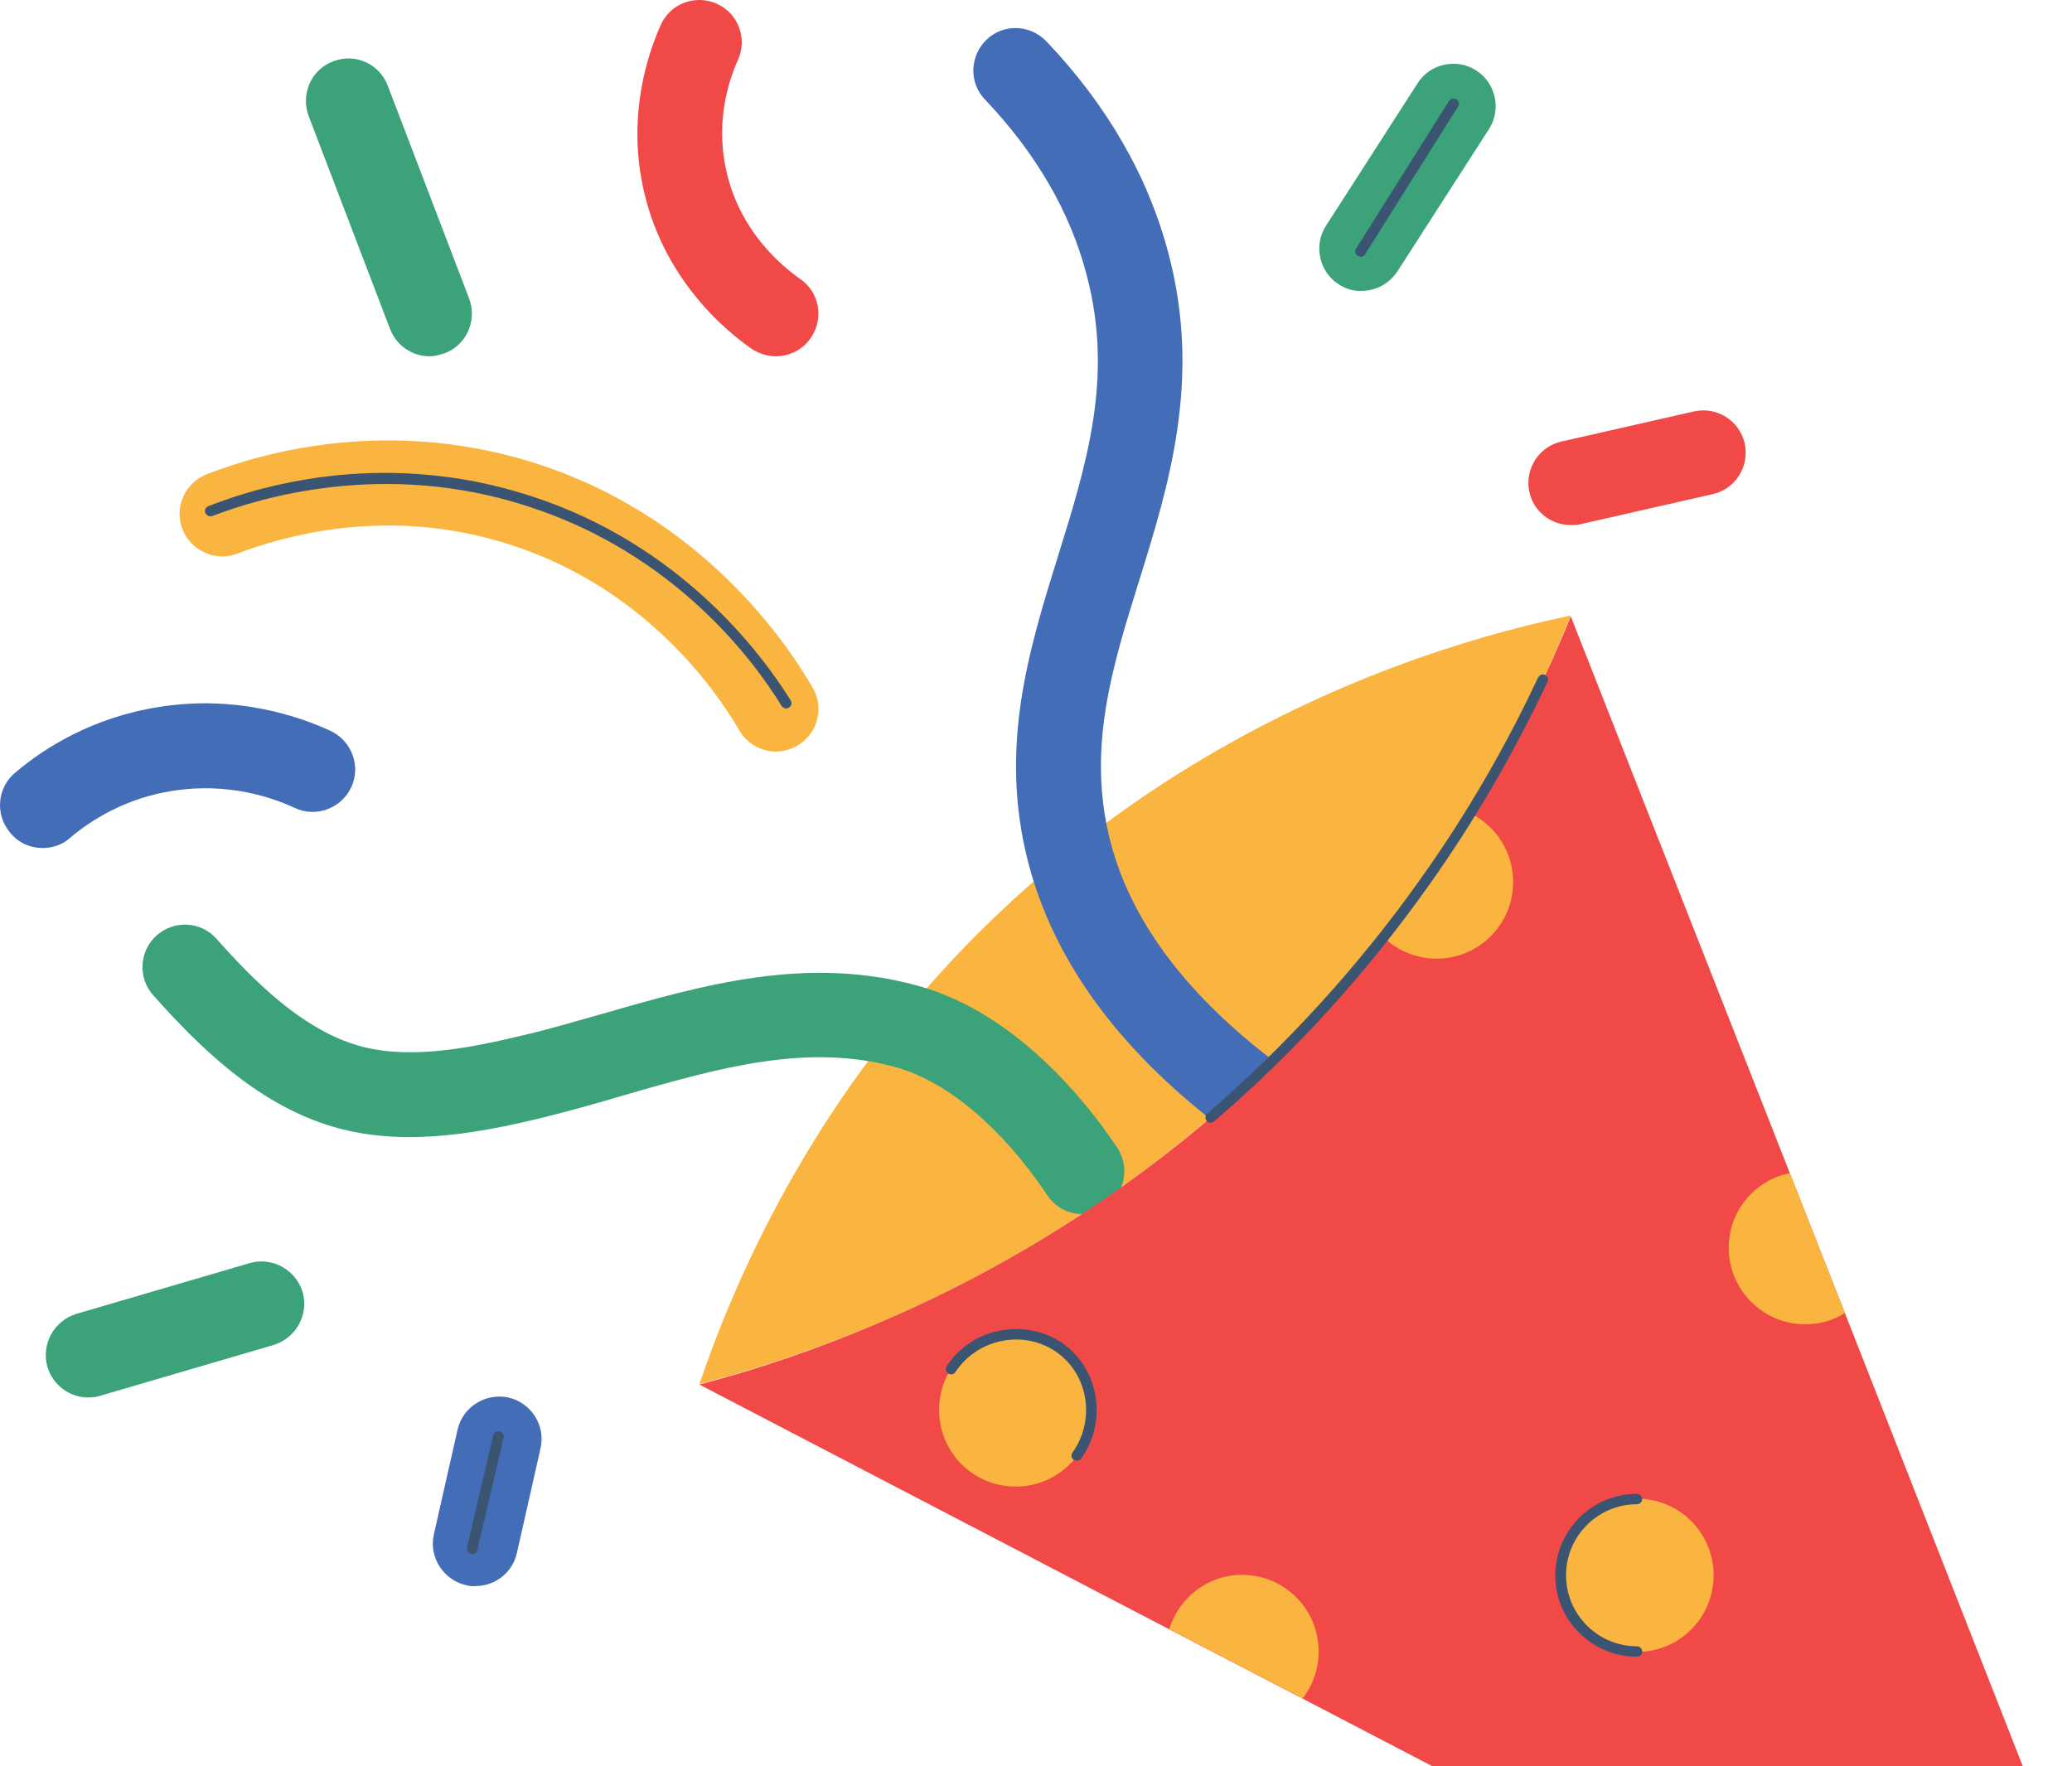 <svg width="61" height="52" viewBox="0 0 61 52" fill="none" xmlns="http://www.w3.org/2000/svg">
<path d="M35.488 22.294C33.169 23.662 30.763 25.463 28.469 27.808C23.796 32.625 21.615 37.748 20.589 40.752C21.894 40.409 23.694 39.864 25.784 38.991C28.977 37.634 32.84 35.491 36.565 32.081C42.24 26.908 44.99 21.254 46.244 18.122C44.128 18.566 39.998 19.631 35.488 22.294Z" fill="#F9B53F"/>
<path d="M1.396 40.245C1.206 39.586 1.586 38.889 2.245 38.685L7.351 37.19C8.009 36.999 8.706 37.38 8.908 38.038C9.099 38.698 8.719 39.395 8.059 39.599L2.955 41.094C2.841 41.133 2.714 41.146 2.599 41.146C2.054 41.146 1.561 40.79 1.396 40.245ZM11.481 9.68L9.087 3.416C8.846 2.77 9.162 2.046 9.809 1.806C10.454 1.553 11.177 1.882 11.418 2.529L13.812 8.792C14.053 9.437 13.735 10.161 13.09 10.401C12.938 10.452 12.786 10.49 12.646 10.49C12.151 10.49 11.67 10.186 11.481 9.68ZM39.415 8.373C38.833 8.006 38.668 7.219 39.036 6.649L41.734 2.452C42.102 1.869 42.887 1.705 43.457 2.073C44.04 2.44 44.204 3.226 43.838 3.797L41.139 7.992C40.898 8.36 40.493 8.564 40.087 8.564C39.859 8.575 39.63 8.512 39.415 8.373ZM31.852 35.745C32.093 35.745 32.334 35.681 32.549 35.529C33.119 35.148 33.271 34.363 32.892 33.791C31.941 32.371 29.914 29.862 27.114 29.05C23.796 28.099 20.691 29 17.689 29.862C16.878 30.091 16.118 30.318 15.344 30.495C13.66 30.901 11.886 31.218 10.429 30.749C8.846 30.243 7.49 28.898 6.375 27.643C5.919 27.124 5.12 27.085 4.614 27.541C4.094 27.999 4.056 28.798 4.512 29.304C5.856 30.813 7.515 32.448 9.668 33.133C11.709 33.78 13.887 33.412 15.928 32.918C16.751 32.714 17.575 32.486 18.372 32.246C21.159 31.446 23.782 30.686 26.417 31.434C27.913 31.865 29.508 33.222 30.813 35.161C31.054 35.541 31.447 35.745 31.852 35.745Z" fill="#3BA27A"/>
<path d="M13.724 46.673C13.052 46.52 12.621 45.849 12.773 45.177L13.47 42.096C13.622 41.423 14.293 41.006 14.965 41.146C15.637 41.298 16.066 41.969 15.914 42.641L15.218 45.722C15.092 46.305 14.572 46.698 14.001 46.698C13.913 46.711 13.812 46.698 13.724 46.673ZM0.295 24.512C-0.149 23.979 -0.086 23.194 0.447 22.75C1.296 22.028 2.726 21.114 4.716 20.81C6.983 20.456 8.833 21.102 9.732 21.52C10.354 21.812 10.633 22.559 10.34 23.181C10.05 23.802 9.301 24.081 8.681 23.789C8.034 23.485 6.718 23.029 5.095 23.283C3.69 23.498 2.663 24.157 2.054 24.677C1.827 24.88 1.536 24.968 1.257 24.968C0.89 24.968 0.536 24.816 0.295 24.512ZM36.565 33.335C36.945 33.335 37.313 33.172 37.554 32.854C37.971 32.309 37.87 31.523 37.325 31.105C34.842 29.177 33.271 27.047 32.688 24.766C31.991 22.053 32.74 19.644 33.537 17.096C34.399 14.319 35.387 11.175 34.399 7.461C33.803 5.191 32.588 3.087 30.8 1.211C30.319 0.716 29.534 0.691 29.041 1.172C28.546 1.655 28.521 2.44 29.002 2.935C30.497 4.507 31.51 6.243 31.991 8.094C32.79 11.111 31.991 13.659 31.156 16.348C30.294 19.124 29.395 21.989 30.269 25.386C31.004 28.226 32.865 30.812 35.804 33.081C36.033 33.26 36.299 33.335 36.565 33.335Z" fill="#446DB7"/>
<path d="M45.027 14.496C44.875 13.825 45.295 13.153 45.965 13.001L49.868 12.114C50.539 11.962 51.21 12.38 51.363 13.051C51.514 13.723 51.096 14.396 50.424 14.548L46.523 15.435C46.434 15.46 46.332 15.46 46.244 15.46C45.674 15.46 45.154 15.068 45.027 14.496ZM36.565 32.094C38.199 30.61 39.58 29.088 40.758 27.605C41.747 26.35 42.596 25.12 43.305 23.968C44.712 21.672 45.649 19.619 46.244 18.148L52.693 34.54L54.314 38.66L64.018 63.382L59.851 61.214L56.291 59.363L38.339 50.007L34.411 47.966L20.589 40.765C23.909 39.89 30.395 37.709 36.565 32.094ZM22.845 10.49C23.238 10.49 23.63 10.301 23.871 9.945C24.264 9.375 24.125 8.602 23.553 8.209C23.022 7.842 21.742 6.789 21.363 4.938C21.07 3.518 21.463 2.339 21.73 1.755C22.008 1.122 21.73 0.387 21.097 0.108C20.462 -0.171 19.729 0.108 19.45 0.741C19.069 1.592 18.487 3.341 18.917 5.444C19.475 8.183 21.349 9.73 22.135 10.274C22.35 10.415 22.604 10.49 22.845 10.49Z" fill="#F14947"/>
<path d="M36.565 46.368C37.806 46.368 38.82 47.369 38.82 48.626C38.82 49.145 38.643 49.627 38.351 50.007L34.424 47.966C34.703 47.04 35.564 46.368 36.565 46.368ZM52.693 34.54L54.314 38.66C53.972 38.876 53.579 38.991 53.148 38.991C51.906 38.991 50.894 37.988 50.894 36.733C50.894 35.656 51.666 34.742 52.693 34.54ZM29.901 39.256C31.142 39.256 32.157 40.27 32.157 41.513C32.157 42.755 31.156 43.769 29.901 43.769C28.66 43.769 27.647 42.768 27.647 41.513C27.647 40.27 28.648 39.256 29.901 39.256ZM48.195 44.125C49.437 44.125 50.449 45.126 50.449 46.38C50.449 47.623 49.449 48.637 48.195 48.637C46.941 48.637 45.94 47.637 45.94 46.38C45.94 45.126 46.954 44.125 48.195 44.125ZM58.546 57.131C59.788 57.131 60.8 58.134 60.8 59.388C60.8 60.149 60.433 60.809 59.863 61.226L56.291 59.363C56.304 58.12 57.303 57.131 58.546 57.131ZM43.305 23.954C44.04 24.322 44.546 25.082 44.546 25.969C44.546 27.212 43.545 28.226 42.292 28.226C41.696 28.226 41.139 27.986 40.746 27.605C41.747 26.35 42.596 25.12 43.305 23.954ZM6.084 13.965C7.769 13.305 11.202 12.38 15.192 13.47C20.324 14.877 23.01 18.668 23.921 20.24C24.277 20.835 24.073 21.597 23.478 21.951C23.276 22.065 23.06 22.128 22.845 22.128C22.414 22.128 21.996 21.901 21.767 21.507C21.009 20.202 18.778 17.058 14.534 15.891C11.241 14.979 8.39 15.764 6.997 16.297C6.35 16.551 5.628 16.221 5.374 15.587C5.12 14.953 5.438 14.217 6.084 13.965Z" fill="#F9B53F"/>
<path d="M13.862 45.747C13.774 45.722 13.724 45.645 13.749 45.557L14.521 42.26C14.547 42.172 14.623 42.121 14.711 42.147C14.8 42.172 14.85 42.248 14.825 42.337L14.053 45.633C14.04 45.709 13.976 45.76 13.901 45.76C13.887 45.747 13.876 45.747 13.862 45.747ZM39.973 7.536C39.898 7.486 39.871 7.397 39.923 7.321L42.658 2.973C42.71 2.897 42.798 2.885 42.874 2.922C42.95 2.973 42.976 3.062 42.925 3.137L40.189 7.486C40.163 7.536 40.112 7.561 40.062 7.561C40.023 7.549 39.998 7.549 39.973 7.536ZM23.009 20.785C22.212 19.479 19.881 16.297 15.522 14.902C11.303 13.534 7.63 14.662 6.248 15.195C6.173 15.22 6.084 15.181 6.046 15.104C6.008 15.029 6.058 14.927 6.135 14.902C7.882 14.217 11.455 13.255 15.61 14.598C20.058 16.03 22.452 19.29 23.276 20.619C23.326 20.696 23.301 20.785 23.224 20.835C23.199 20.848 23.174 20.86 23.149 20.86C23.099 20.86 23.047 20.835 23.009 20.785ZM35.527 33.006C35.475 32.943 35.475 32.841 35.539 32.791C37.896 30.749 40.011 28.43 41.809 25.894C43.141 24.031 44.306 22.028 45.281 19.948C45.32 19.873 45.408 19.834 45.484 19.873C45.56 19.91 45.599 19.998 45.56 20.075C44.571 22.167 43.407 24.183 42.063 26.071C40.252 28.632 38.123 30.978 35.742 33.019C35.716 33.044 35.679 33.056 35.641 33.056C35.602 33.056 35.552 33.044 35.527 33.006ZM31.612 42.984C31.535 42.932 31.523 42.832 31.574 42.768C32.245 41.829 32.055 40.511 31.143 39.839C30.7 39.51 30.117 39.37 29.547 39.472C28.964 39.574 28.457 39.903 28.128 40.397C28.077 40.473 27.988 40.486 27.913 40.436C27.836 40.384 27.824 40.295 27.874 40.22C28.254 39.649 28.825 39.281 29.497 39.168C30.142 39.053 30.813 39.206 31.333 39.586C32.372 40.359 32.6 41.868 31.828 42.945C31.801 42.984 31.751 43.009 31.701 43.009C31.675 43.009 31.637 42.995 31.612 42.984ZM60.61 60.276C60.535 60.251 60.485 60.162 60.51 60.073C60.812 59.135 60.458 58.107 59.648 57.601C58.912 57.145 57.95 57.195 57.253 57.728C57.19 57.778 57.088 57.766 57.038 57.703C56.987 57.639 56.999 57.537 57.063 57.487C57.873 56.877 58.976 56.814 59.813 57.347C60.75 57.93 61.155 59.096 60.8 60.187C60.775 60.251 60.712 60.301 60.648 60.301C60.648 60.276 60.637 60.276 60.61 60.276ZM48.195 48.778C48.284 48.778 48.347 48.701 48.347 48.626C48.347 48.535 48.271 48.472 48.195 48.472C47.042 48.472 46.105 47.535 46.105 46.38C46.105 45.227 47.042 44.289 48.195 44.289C48.284 44.289 48.347 44.213 48.347 44.136C48.347 44.061 48.271 43.984 48.195 43.984C46.865 43.984 45.788 45.062 45.788 46.394C45.788 47.7 46.865 48.778 48.195 48.778Z" fill="#3A5471"/>
</svg>
